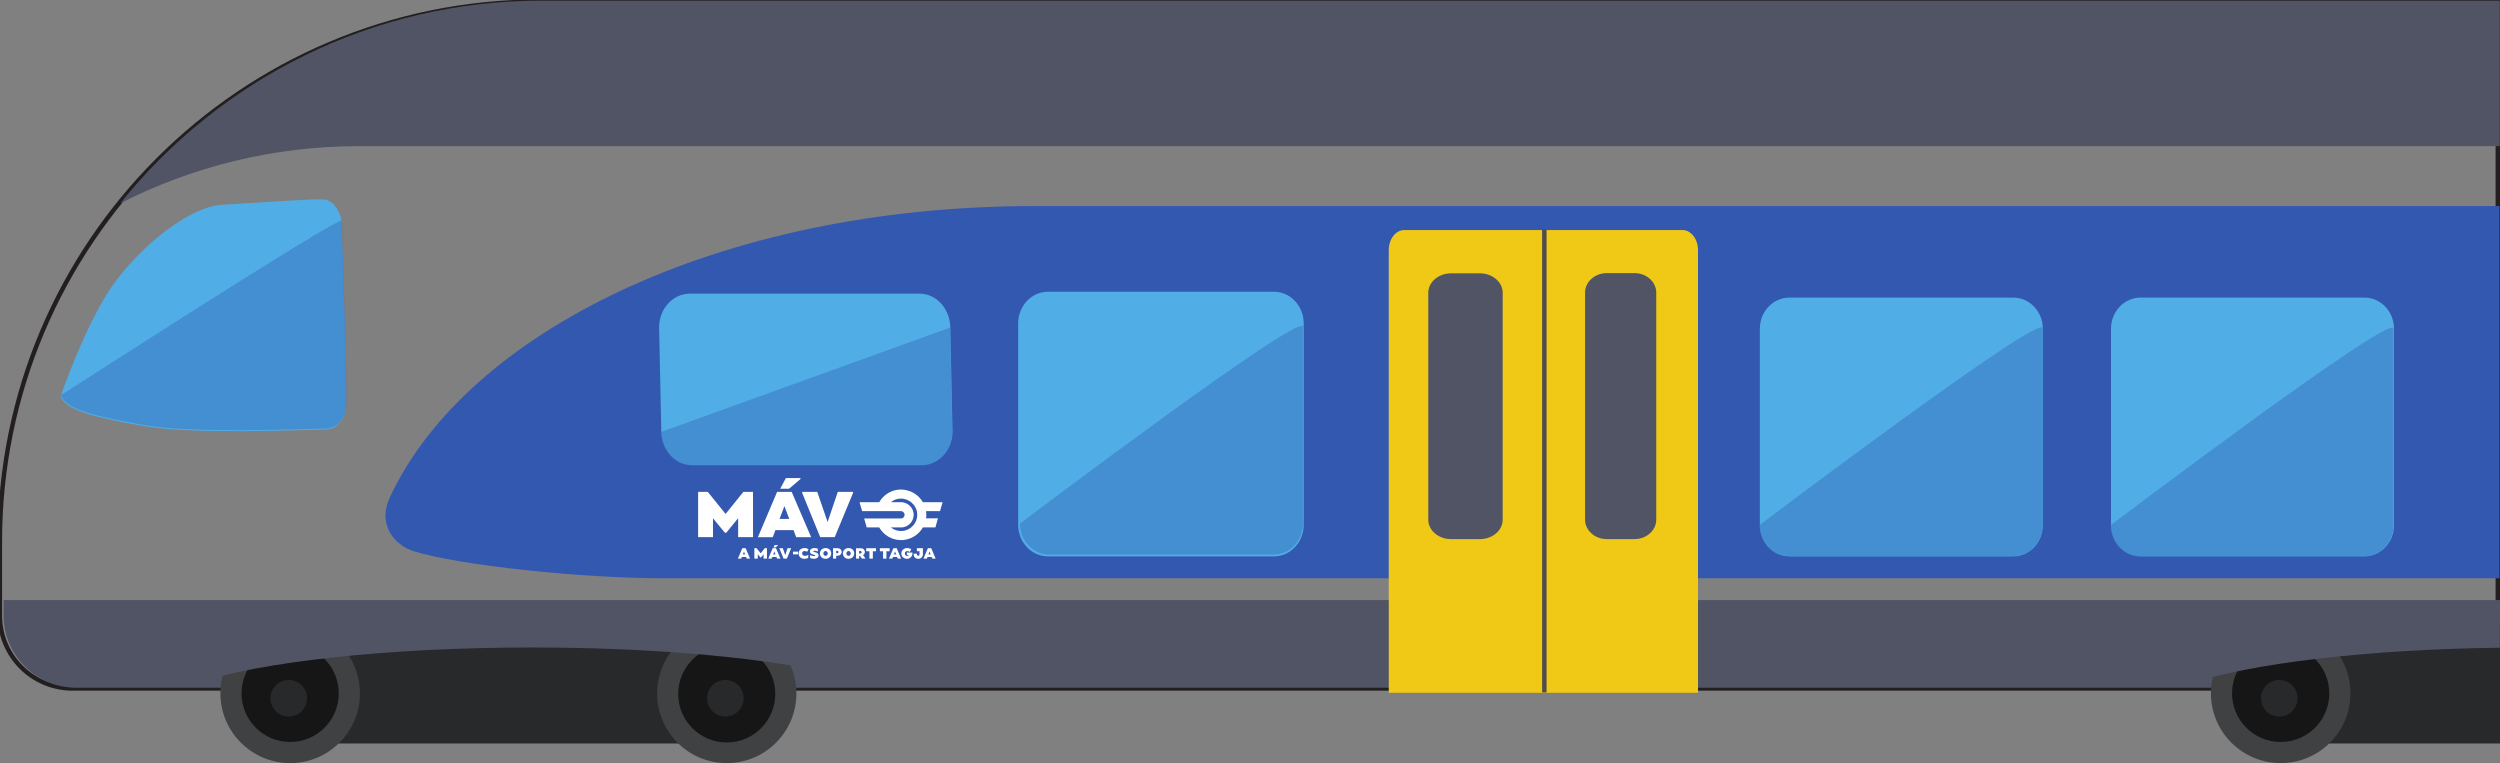 <?xml version="1.0" encoding="UTF-8" standalone="no"?>
<!-- Created with Inkscape (http://www.inkscape.org/) -->

<svg
   width="203.129mm"
   height="62mm"
   viewBox="0 0 203.129 62"
   version="1.1"
   id="svg1"
   sodipodi:docname="vonat1.svg"
   inkscape:version="1.4.2 (ebf0e940d0, 2025-05-08)"
   xmlns:inkscape="http://www.inkscape.org/namespaces/inkscape"
   xmlns:sodipodi="http://sodipodi.sourceforge.net/DTD/sodipodi-0.dtd"
   xmlns="http://www.w3.org/2000/svg"
   xmlns:svg="http://www.w3.org/2000/svg">
  <rect x="0" y="0" width="203.129" height="62" fill="#808080" stroke="none"/>
  <sodipodi:namedview
     id="namedview1"
     pagecolor="#ffffff"
     bordercolor="#000000"
     borderopacity="0.25"
     inkscape:showpageshadow="2"
     inkscape:pageopacity="0.0"
     inkscape:pagecheckerboard="0"
     inkscape:deskcolor="#d1d1d1"
     inkscape:document-units="mm"
     inkscape:zoom="1.1859613"
     inkscape:cx="343.60312"
     inkscape:cy="-82.211791"
     inkscape:window-width="1920"
     inkscape:window-height="1128"
     inkscape:window-x="0"
     inkscape:window-y="0"
     inkscape:window-maximized="1"
     inkscape:current-layer="svg1" />
  <defs
     id="defs1">
    <clipPath
       clipPathUnits="userSpaceOnUse"
       id="clipPath5">
      <path
         d="M 0,595.276 H 841.89 V 0 H 0 Z"
         transform="translate(-676.829,-68.802)"
         id="path5" />
    </clipPath>
    <clipPath
       clipPathUnits="userSpaceOnUse"
       id="clipPath7">
      <path
         d="M 0,595.276 H 841.89 V 0 H 0 Z"
         transform="translate(-191,-192.012)"
         id="path7" />
    </clipPath>
    <clipPath
       clipPathUnits="userSpaceOnUse"
       id="clipPath9">
      <path
         d="M 0,595.276 H 841.89 V 0 H 0 Z"
         transform="translate(-259.886,-93.842)"
         id="path9" />
    </clipPath>
    <clipPath
       clipPathUnits="userSpaceOnUse"
       id="clipPath11">
      <path
         d="M 0,595.276 H 841.89 V 0 H 0 Z"
         transform="translate(-123.19,-135.209)"
         id="path11" />
    </clipPath>
    <clipPath
       clipPathUnits="userSpaceOnUse"
       id="clipPath12">
      <path
         d="m 123.266,175.06 h 64.77 v -47.568 h -64.77 z"
         transform="translate(-123.266,-135.432)"
         id="path12" />
    </clipPath>
    <clipPath
       clipPathUnits="userSpaceOnUse"
       id="clipPath16">
      <path
         d="M 0,595.276 H 841.89 V 0 H 0 Z"
         transform="translate(-110.216,-88.944)"
         id="path16" />
    </clipPath>
    <clipPath
       clipPathUnits="userSpaceOnUse"
       id="clipPath18">
      <path
         d="M 0,595.276 H 841.89 V 0 H 0 Z"
         transform="translate(-515.88,-157.602)"
         id="path18" />
    </clipPath>
    <clipPath
       clipPathUnits="userSpaceOnUse"
       id="clipPath19">
      <path
         d="m 509.194,150.845 h 64.227 V 98.934 h -64.227 z"
         transform="translate(-573.421,-150.625)"
         id="path19" />
    </clipPath>
    <clipPath
       clipPathUnits="userSpaceOnUse"
       id="clipPath23">
      <path
         d="M 0,595.276 H 841.89 V 0 H 0 Z"
         transform="translate(-347.446,-158.932)"
         id="path23" />
    </clipPath>
    <clipPath
       clipPathUnits="userSpaceOnUse"
       id="clipPath24">
      <path
         d="m 341.172,151.172 h 64.226 V 99.261 h -64.226 z"
         transform="translate(-405.398,-150.952)"
         id="path24" />
    </clipPath>
    <clipPath
       clipPathUnits="userSpaceOnUse"
       id="clipPath28">
      <path
         d="M 0,595.276 H 841.89 V 0 H 0 Z"
         transform="translate(-428.402,-172.948)"
         id="path28" />
    </clipPath>
    <clipPath
       clipPathUnits="userSpaceOnUse"
       id="clipPath30">
      <path
         d="M 0,595.276 H 841.89 V 0 H 0 Z"
         transform="translate(-439.025,-163.111)"
         id="path30" />
    </clipPath>
    <clipPath
       clipPathUnits="userSpaceOnUse"
       id="clipPath32">
      <path
         d="M 0,595.276 H 841.89 V 0 H 0 Z"
         transform="translate(-474.401,-163.16)"
         id="path32" />
    </clipPath>
    <clipPath
       clipPathUnits="userSpaceOnUse"
       id="clipPath34">
      <path
         d="M 0,595.276 H 841.89 V 0 H 0 Z"
         transform="translate(-595.657,-157.602)"
         id="path34" />
    </clipPath>
    <clipPath
       clipPathUnits="userSpaceOnUse"
       id="clipPath35">
      <path
         d="m 588.897,150.78 h 64.227 V 98.87 h -64.227 z"
         transform="translate(-653.124,-150.56)"
         id="path35" />
    </clipPath>
    <clipPath
       clipPathUnits="userSpaceOnUse"
       id="clipPath39">
      <path
         d="M 0,595.276 H 841.89 V 0 H 0 Z"
         transform="translate(-266.136,-158.502)"
         id="path39" />
    </clipPath>
    <clipPath
       clipPathUnits="userSpaceOnUse"
       id="clipPath40">
      <path
         d="m 259.635,150.78 h 66.091 v -31.305 h -66.091 z"
         transform="translate(-325.228,-150.78)"
         id="path40" />
    </clipPath>
    <clipPath
       clipPathUnits="userSpaceOnUse"
       id="clipPath44">
      <path
         d="M 0,595.276 H 841.89 V 0 H 0 Z"
         id="path44" />
    </clipPath>
    <clipPath
       clipPathUnits="userSpaceOnUse"
       id="clipPath46">
      <path
         d="M 0,595.276 H 841.89 V 0 H 0 Z"
         transform="translate(-258.681,-67.666)"
         id="path46" />
    </clipPath>
    <clipPath
       clipPathUnits="userSpaceOnUse"
       id="clipPath48">
      <path
         d="M 0,595.276 H 841.89 V 0 H 0 Z"
         transform="translate(-263.468,-67.566)"
         id="path48" />
    </clipPath>
    <clipPath
       clipPathUnits="userSpaceOnUse"
       id="clipPath50">
      <path
         d="M 0,595.276 H 841.89 V 0 H 0 Z"
         transform="translate(-159.474,-67.699)"
         id="path50" />
    </clipPath>
    <clipPath
       clipPathUnits="userSpaceOnUse"
       id="clipPath52">
      <path
         d="M 0,595.276 H 841.89 V 0 H 0 Z"
         transform="translate(-164.268,-67.696)"
         id="path52" />
    </clipPath>
    <clipPath
       clipPathUnits="userSpaceOnUse"
       id="clipPath54">
      <path
         d="M 0,595.276 H 841.89 V 0 H 0 Z"
         transform="translate(-274.18,-70.733)"
         id="path54" />
    </clipPath>
    <clipPath
       clipPathUnits="userSpaceOnUse"
       id="clipPath56">
      <path
         d="M 0,595.276 H 841.89 V 0 H 0 Z"
         transform="translate(-174.999,-70.733)"
         id="path56" />
    </clipPath>
    <clipPath
       clipPathUnits="userSpaceOnUse"
       id="clipPath58">
      <path
         d="M 0,595.276 H 841.89 V 0 H 0 Z"
         transform="translate(-230.305,-78.118)"
         id="path58" />
    </clipPath>
    <clipPath
       clipPathUnits="userSpaceOnUse"
       id="clipPath60">
      <path
         d="M 0,595.276 H 841.89 V 0 H 0 Z"
         id="path60" />
    </clipPath>
    <clipPath
       clipPathUnits="userSpaceOnUse"
       id="clipPath62">
      <path
         d="M 0,595.276 H 841.89 V 0 H 0 Z"
         transform="translate(-611.663,-67.699)"
         id="path62" />
    </clipPath>
    <clipPath
       clipPathUnits="userSpaceOnUse"
       id="clipPath64">
      <path
         d="M 0,595.276 H 841.89 V 0 H 0 Z"
         transform="translate(-616.458,-67.696)"
         id="path64" />
    </clipPath>
    <clipPath
       clipPathUnits="userSpaceOnUse"
       id="clipPath66">
      <path
         d="M 0,595.276 H 841.89 V 0 H 0 Z"
         transform="translate(-627.188,-70.733)"
         id="path66" />
    </clipPath>
    <clipPath
       clipPathUnits="userSpaceOnUse"
       id="clipPath68">
      <path
         d="M 0,595.276 H 841.89 V 0 H 0 Z"
         transform="translate(-677.158,-87.807)"
         id="path68" />
    </clipPath>
    <clipPath
       clipPathUnits="userSpaceOnUse"
       id="clipPath211">
      <path
         d="M 0,595.276 H 841.89 V 0 H 0 Z"
         transform="translate(-460.232,-67.912)"
         id="path211" />
    </clipPath>
    <clipPath
       clipPathUnits="userSpaceOnUse"
       id="clipPath215">
      <path
         d="M 0,595.276 H 841.89 V 0 H 0 Z"
         transform="translate(-280.466,-113.473)"
         id="path215" />
    </clipPath>
    <clipPath
       clipPathUnits="userSpaceOnUse"
       id="clipPath217">
      <path
         d="M 0,595.276 H 841.89 V 0 H 0 Z"
         transform="translate(-287.932,-116.599)"
         id="path217" />
    </clipPath>
    <clipPath
       clipPathUnits="userSpaceOnUse"
       id="clipPath219">
      <path
         d="M 0,595.276 H 841.89 V 0 H 0 Z"
         transform="translate(-303.186,-113.473)"
         id="path219" />
    </clipPath>
    <clipPath
       clipPathUnits="userSpaceOnUse"
       id="clipPath221">
      <path
         d="M 0,595.276 H 841.89 V 0 H 0 Z"
         transform="translate(-323.534,-111.126)"
         id="path221" />
    </clipPath>
    <clipPath
       clipPathUnits="userSpaceOnUse"
       id="clipPath223">
      <path
         d="M 0,595.276 H 841.89 V 0 H 0 Z"
         transform="translate(-278.887,-98.675)"
         id="path223" />
    </clipPath>
    <clipPath
       clipPathUnits="userSpaceOnUse"
       id="clipPath225">
      <path
         d="M 0,595.276 H 841.89 V 0 H 0 Z"
         transform="translate(-283.633,-100.667)"
         id="path225" />
    </clipPath>
    <clipPath
       clipPathUnits="userSpaceOnUse"
       id="clipPath227">
      <path
         d="M 0,595.276 H 841.89 V 0 H 0 Z"
         transform="translate(-285.789,-98.675)"
         id="path227" />
    </clipPath>
    <clipPath
       clipPathUnits="userSpaceOnUse"
       id="clipPath229">
      <path
         d="M 0,595.276 H 841.89 V 0 H 0 Z"
         transform="translate(-289.106,-100.667)"
         id="path229" />
    </clipPath>
    <clipPath
       clipPathUnits="userSpaceOnUse"
       id="clipPath231">
      <path
         d="M 0,595.276 H 841.89 V 0 H 0 Z"
         id="path231" />
    </clipPath>
    <clipPath
       clipPathUnits="userSpaceOnUse"
       id="clipPath233">
      <path
         d="M 0,595.276 H 841.89 V 0 H 0 Z"
         transform="translate(-292.128,-98.263)"
         id="path233" />
    </clipPath>
    <clipPath
       clipPathUnits="userSpaceOnUse"
       id="clipPath235">
      <path
         d="M 0,595.276 H 841.89 V 0 H 0 Z"
         transform="translate(-294.323,-98.265)"
         id="path235" />
    </clipPath>
    <clipPath
       clipPathUnits="userSpaceOnUse"
       id="clipPath237">
      <path
         d="M 0,595.276 H 841.89 V 0 H 0 Z"
         transform="translate(-296.943,-98.263)"
         id="path237" />
    </clipPath>
    <clipPath
       clipPathUnits="userSpaceOnUse"
       id="clipPath239">
      <path
         d="M 0,595.276 H 841.89 V 0 H 0 Z"
         transform="translate(-299.665,-100.67)"
         id="path239" />
    </clipPath>
    <clipPath
       clipPathUnits="userSpaceOnUse"
       id="clipPath241">
      <path
         d="M 0,595.276 H 841.89 V 0 H 0 Z"
         transform="translate(-302.166,-98.263)"
         id="path241" />
    </clipPath>
    <clipPath
       clipPathUnits="userSpaceOnUse"
       id="clipPath243">
      <path
         d="M 0,595.276 H 841.89 V 0 H 0 Z"
         transform="translate(-305.994,-98.379)"
         id="path243" />
    </clipPath>
    <clipPath
       clipPathUnits="userSpaceOnUse"
       id="clipPath245">
      <path
         d="M 0,595.276 H 841.89 V 0 H 0 Z"
         transform="translate(-308.409,-99.972)"
         id="path245" />
    </clipPath>
    <clipPath
       clipPathUnits="userSpaceOnUse"
       id="clipPath247">
      <path
         d="M 0,595.276 H 841.89 V 0 H 0 Z"
         transform="translate(-311.502,-99.972)"
         id="path247" />
    </clipPath>
    <clipPath
       clipPathUnits="userSpaceOnUse"
       id="clipPath249">
      <path
         d="M 0,595.276 H 841.89 V 0 H 0 Z"
         transform="translate(-313.204,-98.675)"
         id="path249" />
    </clipPath>
    <clipPath
       clipPathUnits="userSpaceOnUse"
       id="clipPath251">
      <path
         d="M 0,595.276 H 841.89 V 0 H 0 Z"
         transform="translate(-316.69,-99.686)"
         id="path251" />
    </clipPath>
    <clipPath
       clipPathUnits="userSpaceOnUse"
       id="clipPath253">
      <path
         d="M 0,595.276 H 841.89 V 0 H 0 Z"
         transform="translate(-319.058,-100.667)"
         id="path253" />
    </clipPath>
    <clipPath
       clipPathUnits="userSpaceOnUse"
       id="clipPath255">
      <path
         d="M 0,595.276 H 841.89 V 0 H 0 Z"
         transform="translate(-321.041,-98.675)"
         id="path255" />
    </clipPath>
    <clipPath
       clipPathUnits="userSpaceOnUse"
       id="clipPath1">
      <path
         d="M -653.124,444.716 H 188.766 V -150.56 h -841.89 z"
         id="path1"
         style="stroke-width:1" />
    </clipPath>
    <clipPath
       clipPathUnits="userSpaceOnUse"
       id="clipPath2">
      <path
         d="M -325.228,444.496 H 516.662 V -150.78 h -841.89 z"
         id="path2"
         style="stroke-width:1" />
    </clipPath>
    <clipPath
       clipPathUnits="userSpaceOnUse"
       id="clipPath3">
      <path
         d="M -573.421,444.651 H 268.469 V -150.625 h -841.89 z"
         id="path3"
         style="stroke-width:1" />
    </clipPath>
    <clipPath
       clipPathUnits="userSpaceOnUse"
       id="clipPath4">
      <path
         d="M -405.398,444.324 H 436.492 V -150.952 h -841.89 z"
         id="path14"
         style="stroke-width:1" />
    </clipPath>
  </defs>
  <path
     id="path4"
     d="m 0,0 h -550.41 c -9.123,0 -16.519,7.396 -16.519,16.519 v 16.786 c 0,67.71 54.89,122.601 122.6,122.601 H 0 Z"
     style="fill:none;stroke:#231f20;stroke-width:1;stroke-linecap:butt;stroke-linejoin:miter;stroke-miterlimit:10;stroke-dasharray:none;stroke-opacity:1"
     transform="matrix(0.358,0,0,-0.358,202.95,55.941)"
     clip-path="url(#clipPath5)" />
  <path
     id="path6"
     d="M 0,0 H 485.829 V 33.02 H 41.501 C 2.782,33.02 -31.739,15.066 -54.207,-12.965 -37.935,-4.676 -19.514,0 0,0"
     style="fill:#505465;fill-opacity:1;fill-rule:nonzero;stroke:none"
     transform="matrix(0.358,0,0,-0.358,29.185,11.873)"
     clip-path="url(#clipPath7)" />
  <path
     id="path8"
     d="M 0,0 H 416.925 V 84.473 H 84.34 C 12.48,84.473 -44.612,55.547 -61.854,18.375 -64.961,11.681 -60.17,7.302 -56.57,6.173 -46.103,2.889 -18.077,0 0,0"
     style="fill:#3358b0;fill-opacity:1;fill-rule:nonzero;stroke:none"
     transform="matrix(0.358,0,0,-0.358,53.824,46.985)"
     clip-path="url(#clipPath9)" />
  <path
     id="path10"
     d="m 0,0 c 0,0 5.908,17.394 12.541,26.192 6.632,8.797 17.05,16.814 23.911,17.222 6.862,0.408 20.905,1.454 23.366,1.226 2.46,-0.229 3.861,-3.579 3.901,-5.05 0.04,-1.471 1.439,-40.834 0.947,-42.763 -0.493,-1.928 -1.518,-4.388 -4.899,-4.405 -3.38,-0.018 -29.475,-1.171 -40.49,0.739 C 8.261,-4.93 1.017,-3.286 0,0"
     style="fill:#50ade5;fill-opacity:1;fill-rule:nonzero;stroke:none"
     transform="matrix(0.358,0,0,-0.358,4.932,32.19)"
     clip-path="url(#clipPath11)" />
  <path
     d="m 0,0 c 0,0 63.679,41.061 63.719,39.59 0.04,-1.471 1.439,-40.834 0.947,-42.763 -0.493,-1.928 -1.518,-4.388 -4.899,-4.405 -3.38,-0.018 -29.475,-1.171 -40.49,0.739 C 8.261,-4.93 1.017,-3.286 0,0"
     style="opacity:0.5;fill:#3871c1;fill-opacity:1;fill-rule:nonzero;stroke:none"
     transform="matrix(0.358,0,0,-0.358,4.959,32.11)"
     clip-path="url(#clipPath12)"
     id="path13" />
  <path
     id="path15"
     d="m 0,0 v -3.433 c 0,-9.124 7.396,-16.52 16.519,-16.52 h 550.41 V 0 Z"
     style="fill:#505465;fill-opacity:1;fill-rule:nonzero;stroke:none"
     transform="matrix(0.358,0,0,-0.357,0.292,48.757)"
     clip-path="url(#clipPath16)" />
  <path
     id="path17"
     d="m 0,0 h 50.856 c 3.677,0 6.685,-3.172 6.685,-7.042 v -44.649 c 0,-3.873 -3.009,-7.041 -6.685,-7.041 H 0 c -3.676,0 -6.685,3.167 -6.685,7.041 V -7.042 C -6.685,-3.168 -3.677,0 0,0"
     style="fill:#50ade5;fill-opacity:1;fill-rule:evenodd;stroke:none"
     transform="matrix(0.358,0,0,-0.358,145.384,24.18)"
     clip-path="url(#clipPath18)" />
  <path
     d="m 0,0 v -44.649 c 0,-3.872 -3.009,-7.042 -6.685,-7.042 h -50.856 c -3.677,0 -6.685,3.167 -6.685,7.042 C -64.226,-44.649 0,3.871 0,0"
     style="opacity:0.5;fill:#3871c1;fill-opacity:1;fill-rule:evenodd;stroke:none"
     transform="matrix(0.358,0,0,-0.358,165.964,26.676)"
     clip-path="url(#clipPath3)"
     id="path20" />
  <path
     id="path22"
     d="m 0,0 h 51.322 c 3.711,0 6.746,-3.228 6.746,-7.169 v -21.275 -24.449 c 0,-3.942 -3.038,-7.169 -6.746,-7.169 H 0 c -3.709,0 -6.746,3.225 -6.746,7.169 V -7.169 C -6.746,-3.225 -3.71,0 0,0"
     style="fill:#50ade5;fill-opacity:1;fill-rule:evenodd;stroke:none"
     transform="matrix(0.358,0,0,-0.358,85.141,23.705)"
     clip-path="url(#clipPath23)" />
  <path
     d="m 0,0 v -44.649 c 0,-3.872 -3.009,-7.042 -6.685,-7.042 h -50.856 c -3.677,0 -6.685,3.167 -6.685,7.042 C -64.226,-44.649 0,3.871 0,0"
     style="opacity:0.5;fill:#3871c1;fill-opacity:1;fill-rule:evenodd;stroke:none"
     transform="matrix(0.358,0,0,-0.358,105.868,26.559)"
     clip-path="url(#clipPath4)"
     id="path25" />
  <path
     id="path27"
     d="m 0,0 h 63.164 c 1.931,0 3.51,-2.043 3.51,-4.543 V -105.028 H -3.51 V -4.543 C -3.51,-2.043 -1.931,0 0,0"
     style="fill:#f0c816;fill-opacity:1;fill-rule:evenodd;stroke:none"
     transform="matrix(0.358,0,0,-0.358,114.096,18.692)"
     clip-path="url(#clipPath28)" />
  <path
     id="path29"
     d="m 0,0 h 6.575 c 2.836,0 5.155,-1.981 5.155,-4.401 v -51.518 c 0,-2.42 -2.32,-4.4 -5.155,-4.4 H 0 c -2.836,0 -5.155,1.98 -5.155,4.4 V -4.401 C -5.155,-1.98 -2.836,0 0,0"
     style="fill:#505465;fill-opacity:1;fill-rule:evenodd;stroke:none"
     transform="matrix(0.358,0,0,-0.358,117.896,22.21)"
     clip-path="url(#clipPath30)" />
  <path
     id="path31"
     d="m 0,0 h 6.327 c 2.703,0 4.914,-1.989 4.914,-4.417 v -51.535 c 0,-2.43 -2.212,-4.416 -4.914,-4.416 H 0 c -2.703,0 -4.914,1.986 -4.914,4.416 V -4.417 C -4.914,-1.988 -2.703,0 0,0"
     style="fill:#505465;fill-opacity:1;fill-rule:evenodd;stroke:none"
     transform="matrix(0.358,0,0,-0.358,130.548,22.192)"
     clip-path="url(#clipPath32)" />
  <path
     id="path33"
     d="m 0,0 h 50.856 c 3.677,0 6.685,-3.172 6.685,-7.042 v -44.649 c 0,-3.873 -3.009,-7.041 -6.685,-7.041 H 0 c -3.676,0 -6.685,3.167 -6.685,7.041 V -7.042 C -6.685,-3.168 -3.677,0 0,0"
     style="fill:#50ade5;fill-opacity:1;fill-rule:evenodd;stroke:none"
     transform="matrix(0.358,0,0,-0.358,173.917,24.18)"
     clip-path="url(#clipPath34)" />
  <path
     d="m 0,0 v -44.649 c 0,-3.872 -3.009,-7.042 -6.685,-7.042 h -50.856 c -3.677,0 -6.685,3.167 -6.685,7.042 C -64.226,-44.649 0,3.871 0,0"
     style="opacity:0.5;fill:#3871c1;fill-opacity:1;fill-rule:evenodd;stroke:none"
     transform="matrix(0.358,0,0,-0.358,194.471,26.699)"
     clip-path="url(#clipPath1)"
     id="path36" />
  <path
     id="path38"
     d="m 0,0 h 52.092 c 3.85,0 6.911,-3.433 7,-7.624 l 0.498,-23.681 c 0,-4.194 -3.152,-7.624 -7,-7.624 H 0.497 c -3.848,0 -6.911,3.43 -6.998,7.624 L -6.999,-7.624 C -6.999,-3.43 -3.85,0 0,0"
     style="fill:#50ade5;fill-opacity:1;fill-rule:evenodd;stroke:none"
     transform="matrix(0.358,0,0,-0.358,56.059,23.858)"
     clip-path="url(#clipPath39)" />
  <path
     d="m 0,0 0.498,-23.682 c 0,-4.193 -3.152,-7.623 -6.999,-7.623 h -52.093 c -3.848,0 -6.911,3.43 -6.999,7.623"
     style="opacity:0.5;fill:#3871c1;fill-opacity:1;fill-rule:evenodd;stroke:none"
     transform="matrix(0.358,0,0,-0.358,77.194,26.62)"
     clip-path="url(#clipPath2)"
     id="path41" />
  <path
     id="path43"
     d="M 164.625,56.256 H 279.624 V 83.551 H 164.625 Z"
     style="fill:#28292b;fill-opacity:1;fill-rule:evenodd;stroke:none"
     transform="matrix(0.358,0,0,-0.358,-39.129,80.549)"
     clip-path="url(#clipPath44)" />
  <path
     id="path45"
     d="m 0,0 c 0,-8.726 7.076,-15.804 15.804,-15.804 8.726,0 15.803,7.078 15.803,15.804 0,8.726 -7.077,15.802 -15.803,15.802 C 7.076,15.802 0,8.726 0,0"
     style="fill:#404143;fill-opacity:1;fill-rule:evenodd;stroke:none"
     transform="matrix(0.358,0,0,-0.358,53.393,56.347)"
     clip-path="url(#clipPath46)" />
  <path
     id="path47"
     d="m 0,0 c 0,-6.083 4.933,-11.017 11.016,-11.017 6.083,0 11.016,4.934 11.016,11.017 0,6.083 -4.933,11.015 -11.016,11.015 C 4.933,11.015 0,6.083 0,0"
     style="fill:#161616;fill-opacity:1;fill-rule:evenodd;stroke:none"
     transform="matrix(0.358,0,0,-0.358,55.105,56.383)"
     clip-path="url(#clipPath48)" />
  <path
     id="path49"
     d="m 0,0 c 0,-8.741 7.089,-15.83 15.831,-15.83 8.741,0 15.831,7.089 15.831,15.83 0,8.743 -7.09,15.831 -15.831,15.831 C 7.089,15.831 0,8.743 0,0"
     style="fill:#404143;fill-opacity:1;fill-rule:evenodd;stroke:none"
     transform="matrix(0.358,0,0,-0.358,17.91,56.336)"
     clip-path="url(#clipPath50)" />
  <path
     id="path51"
     d="m 0,0 c 0,-6.094 4.941,-11.036 11.036,-11.036 6.093,0 11.035,4.942 11.035,11.036 0,6.094 -4.942,11.034 -11.035,11.034 C 4.941,11.034 0,6.094 0,0"
     style="fill:#161616;fill-opacity:1;fill-rule:evenodd;stroke:none"
     transform="matrix(0.358,0,0,-0.358,19.624,56.337)"
     clip-path="url(#clipPath52)" />
  <path
     id="path53"
     d="m 0,0 c 2.292,0 4.15,-1.858 4.15,-4.149 0,-2.292 -1.858,-4.15 -4.15,-4.15 -2.292,0 -4.15,1.858 -4.15,4.15 C -4.15,-1.858 -2.292,0 0,0"
     style="fill:#28292b;fill-opacity:1;fill-rule:evenodd;stroke:none"
     transform="matrix(0.358,0,0,-0.358,58.936,55.25)"
     clip-path="url(#clipPath54)" />
  <path
     id="path55"
     d="m 0,0 c 2.292,0 4.15,-1.858 4.15,-4.149 0,-2.292 -1.858,-4.15 -4.15,-4.15 -2.292,0 -4.15,1.858 -4.15,4.15 C -4.15,-1.858 -2.292,0 0,0"
     style="fill:#28292b;fill-opacity:1;fill-rule:evenodd;stroke:none"
     transform="matrix(0.358,0,0,-0.358,23.462,55.25)"
     clip-path="url(#clipPath56)" />
  <path
     id="path57"
     d="M 0,0 C 26.099,0 49.489,-2.052 65.401,-5.296 V 9.689 H -76.705 V -8.215 C -62.13,-3.329 -33.256,0 0,0"
     style="fill:#505465;fill-opacity:1;fill-rule:evenodd;stroke:none"
     transform="matrix(0.358,0,0,-0.358,43.243,52.609)"
     clip-path="url(#clipPath58)" />
  <path
     id="path59"
     d="m 616.814,56.256 h 60.428 v 27.295 h -60.428 z"
     style="fill:#28292b;fill-opacity:1;fill-rule:evenodd;stroke:none"
     transform="matrix(0.358,0,0,-0.358,-39.129,80.549)"
     clip-path="url(#clipPath60)" />
  <path
     id="path61"
     d="m 0,0 c 0,-8.741 7.089,-15.83 15.831,-15.83 8.741,0 15.831,7.089 15.831,15.83 0,8.743 -7.09,15.831 -15.831,15.831 C 7.089,15.831 0,8.743 0,0"
     style="fill:#404143;fill-opacity:1;fill-rule:evenodd;stroke:none"
     transform="matrix(0.358,0,0,-0.358,179.642,56.336)"
     clip-path="url(#clipPath62)" />
  <path
     id="path63"
     d="m 0,0 c 0,-6.094 4.941,-11.036 11.036,-11.036 6.093,0 11.035,4.942 11.035,11.036 0,6.094 -4.942,11.034 -11.035,11.034 C 4.941,11.034 0,6.094 0,0"
     style="fill:#161616;fill-opacity:1;fill-rule:evenodd;stroke:none"
     transform="matrix(0.358,0,0,-0.358,181.357,56.337)"
     clip-path="url(#clipPath64)" />
  <path
     id="path65"
     d="m 0,0 c 2.292,0 4.15,-1.858 4.15,-4.149 0,-2.292 -1.858,-4.15 -4.15,-4.15 -2.292,0 -4.15,1.858 -4.15,4.15 C -4.15,-1.858 -2.292,0 0,0"
     style="fill:#28292b;fill-opacity:1;fill-rule:evenodd;stroke:none"
     transform="matrix(0.358,0,0,-0.358,185.195,55.25)"
     clip-path="url(#clipPath66)" />
  <path
     id="path67"
     d="m 0,0 h -70.368 v -17.904 c 13.64,4.573 39.807,7.781 70.368,8.174 z"
     style="fill:#505465;fill-opacity:1;fill-rule:evenodd;stroke:none"
     transform="matrix(0.358,0,0,-0.358,203.117,49.144)"
     clip-path="url(#clipPath68)" />
  <path
     id="path210"
     d="M 0,0 V 105.095"
     style="fill:none;stroke:#4f4c4d;stroke-width:1;stroke-linecap:butt;stroke-linejoin:miter;stroke-miterlimit:10;stroke-dasharray:none;stroke-opacity:1"
     transform="matrix(0.358,0,0,-0.358,125.48,56.259)"
     clip-path="url(#clipPath211)" />
  <path
     id="path214"
     d="m 0,0 v -10.283 h -3.377 v 4.303 l -2.682,-3.292 h -0.337 l -2.689,3.277 v -4.288 h -3.378 V 0 h 2.188 L -6.224,-5.012 -2.187,0 Z"
     style="fill:#ffffff;fill-opacity:1;fill-rule:nonzero;stroke:none"
     transform="matrix(0.358,0,0,-0.358,61.184,39.964)"
     clip-path="url(#clipPath215)" />
  <path
     id="path216"
     d="m 0,0 -1.291,-2.41 h 2.015 l 2.582,2.188 V 0 Z m -1.993,-3.126 -4.36,-10.283 h 3.377 l 0.602,1.599 h 4.109 l 0.603,-1.599 H 5.729 L 1.313,-3.126 Z m 1.656,-3.234 1.104,-2.904 h -2.201 z"
     style="fill:#ffffff;fill-opacity:1;fill-rule:nonzero;stroke:none"
     transform="matrix(0.358,0,0,-0.358,63.855,38.846)"
     clip-path="url(#clipPath217)" />
  <path
     id="path218"
     d="M 0,0 V -0.251 L -4.159,-10.283 H -7.45 l -4.095,10.046 V 0 h 3.421 L -5.772,-6.848 -3.456,0 Z"
     style="fill:#ffffff;fill-opacity:1;fill-rule:nonzero;stroke:none"
     transform="matrix(0.358,0,0,-0.358,69.311,39.964)"
     clip-path="url(#clipPath219)" />
  <path
     id="path220"
     d="m 0,0 h -4.471 c -0.898,1.517 -2.455,2.595 -4.271,2.815 -0.22,0.04 -0.459,0.059 -0.699,0.059 -2.116,0 -3.952,-1.157 -4.949,-2.874 h -4.472 l 0.599,-2.036 h 8.822 c 0.3,0 0.578,-0.179 0.698,-0.439 0.08,-0.12 0.12,-0.26 0.12,-0.379 0,-0.159 -0.04,-0.299 -0.12,-0.419 -0.12,-0.26 -0.398,-0.42 -0.698,-0.42 h -8.363 l 0.579,-2.034 h 2.835 c 0.997,-1.718 2.833,-2.876 4.949,-2.876 0.239,0 0.479,0 0.698,0.041 1.817,0.22 3.374,1.298 4.272,2.835 h 2.834 l 0.579,2.055 h -2.695 c 0.04,0.259 0.06,0.538 0.06,0.818 0,0.28 -0.02,0.539 -0.06,0.818 h 3.154 z m -8.742,-6.486 c -0.22,-0.04 -0.459,-0.06 -0.699,-0.06 -0.858,0 -1.676,0.299 -2.296,0.819 h 2.296 c 0.24,0 0.479,0.019 0.699,0.079 1.256,0.32 2.176,1.457 2.176,2.794 0,1.317 -0.92,2.435 -2.176,2.754 -0.22,0.06 -0.459,0.1 -0.699,0.1 h -2.296 c 0.62,0.52 1.438,0.818 2.296,0.818 0.24,0 0.479,-0.04 0.699,-0.079 1.696,-0.34 2.993,-1.837 2.993,-3.593 0,-1.796 -1.297,-3.294 -2.993,-3.632"
     style="fill:#ffffff;fill-opacity:1;fill-rule:nonzero;stroke:none"
     transform="matrix(0.358,0,0,-0.358,76.588,40.803)"
     clip-path="url(#clipPath221)" />
  <path
     id="path222"
     d="m 0,0 h -0.943 l -0.138,-0.367 h -0.775 l 1.001,2.359 h 0.758 L 0.916,-0.367 H 0.138 Z M -0.222,0.584 -0.475,1.25 -0.727,0.584 Z"
     style="fill:#ffffff;fill-opacity:1;fill-rule:nonzero;stroke:none"
     transform="matrix(0.358,0,0,-0.358,60.62,45.257)"
     clip-path="url(#clipPath223)" />
  <path
     id="path224"
     d="m 0,0 v -2.359 h -0.775 v 0.987 L -1.39,-2.127 h -0.078 l -0.616,0.752 V -2.359 H -2.859 V 0 h 0.501 l 0.93,-1.15 0.926,1.15 z"
     style="fill:#ffffff;fill-opacity:1;fill-rule:nonzero;stroke:none"
     transform="matrix(0.358,0,0,-0.358,62.317,44.544)"
     clip-path="url(#clipPath225)" />
  <path
     id="path226"
     d="m 0,0 h -0.943 l -0.138,-0.367 h -0.774 l 1,2.359 h 0.758 L 0.916,-0.367 H 0.138 Z M -0.222,0.584 -0.475,1.25 -0.727,0.584 Z m -0.01,1.573 h -0.462 l 0.296,0.552 H 0.36 v -0.05 z"
     style="fill:#ffffff;fill-opacity:1;fill-rule:nonzero;stroke:none"
     transform="matrix(0.358,0,0,-0.358,63.088,45.257)"
     clip-path="url(#clipPath227)" />
  <path
     id="path228"
     d="m 0,0 v -0.058 l -0.954,-2.301 h -0.755 l -0.94,2.305 V 0 h 0.785 L -1.324,-1.571 -0.793,0 Z"
     style="fill:#ffffff;fill-opacity:1;fill-rule:nonzero;stroke:none"
     transform="matrix(0.358,0,0,-0.358,64.275,44.544)"
     clip-path="url(#clipPath229)" />
  <path
     id="path230"
     d="m 289.278,99.793 h 1.147 v -0.617 h -1.147 z"
     style="fill:#ffffff;fill-opacity:1;fill-rule:nonzero;stroke:none"
     transform="matrix(0.358,0,0,-0.358,-39.129,80.549)"
     clip-path="url(#clipPath231)" />
  <path
     id="path232"
     d="m 0,0 c -0.38,0 -0.693,0.112 -0.938,0.337 -0.245,0.225 -0.366,0.518 -0.366,0.879 0,0.363 0.124,0.659 0.374,0.886 0.251,0.228 0.565,0.341 0.945,0.341 0.184,0 0.36,-0.026 0.528,-0.081 C 0.711,2.308 0.851,2.232 0.961,2.135 L 0.617,1.606 0.596,1.602 C 0.528,1.652 0.446,1.691 0.349,1.722 0.252,1.754 0.158,1.769 0.067,1.769 c -0.164,0 -0.302,-0.05 -0.412,-0.15 -0.111,-0.101 -0.167,-0.23 -0.167,-0.39 0,-0.166 0.065,-0.301 0.193,-0.405 0.128,-0.103 0.288,-0.156 0.479,-0.156 0.121,0 0.246,0.021 0.375,0.064 0.128,0.043 0.23,0.099 0.307,0.168 H 0.893 V 0.253 C 0.814,0.179 0.691,0.118 0.523,0.072 0.355,0.026 0.183,0.003 0.003,0.003 Z"
     style="fill:#ffffff;fill-opacity:1;fill-rule:nonzero;stroke:none"
     transform="matrix(0.358,0,0,-0.358,65.355,45.404)"
     clip-path="url(#clipPath233)" />
  <path
     id="path234"
     d="M 0,0 C -0.136,0 -0.286,0.015 -0.447,0.046 -0.609,0.077 -0.744,0.115 -0.851,0.16 l -0.09,0.672 0.01,0.007 c 0.122,-0.063 0.27,-0.113 0.442,-0.153 0.173,-0.04 0.328,-0.059 0.463,-0.059 0.191,0 0.286,0.042 0.286,0.128 0,0.058 -0.041,0.099 -0.125,0.122 L -0.428,1.018 C -0.584,1.063 -0.706,1.147 -0.791,1.268 -0.877,1.39 -0.92,1.53 -0.92,1.686 c 0,0.229 0.091,0.412 0.27,0.548 C -0.47,2.371 -0.229,2.44 0.076,2.44 0.222,2.44 0.37,2.425 0.52,2.395 0.669,2.366 0.783,2.33 0.859,2.285 V 1.642 C 0.768,1.698 0.651,1.744 0.507,1.778 0.362,1.813 0.229,1.831 0.109,1.831 c -0.178,0 -0.267,-0.043 -0.267,-0.13 0,-0.069 0.048,-0.117 0.145,-0.145 L 0.495,1.406 C 0.66,1.364 0.788,1.285 0.882,1.17 0.975,1.055 1.022,0.918 1.022,0.76 1.022,0.533 0.928,0.35 0.742,0.211 0.556,0.071 0.309,0.002 0.003,0.002 Z"
     style="fill:#ffffff;fill-opacity:1;fill-rule:nonzero;stroke:none"
     transform="matrix(0.358,0,0,-0.358,66.141,45.403)"
     clip-path="url(#clipPath235)" />
  <path
     id="path236"
     d="M 0,0 C -0.37,0 -0.676,0.115 -0.918,0.345 -1.16,0.576 -1.28,0.867 -1.28,1.221 c 0,0.35 0.123,0.641 0.37,0.873 0.247,0.232 0.551,0.347 0.913,0.347 0.37,0 0.676,-0.115 0.918,-0.344 C 1.163,1.869 1.285,1.578 1.285,1.224 1.285,0.87 1.163,0.579 0.918,0.349 0.673,0.118 0.367,0.003 0,0.003 Z m 0.355,0.828 c 0.091,0.1 0.137,0.232 0.137,0.394 0,0.157 -0.046,0.287 -0.14,0.389 C 0.258,1.713 0.141,1.763 0,1.763 -0.146,1.763 -0.265,1.713 -0.355,1.611 -0.446,1.509 -0.492,1.379 -0.492,1.219 -0.492,1.063 -0.446,0.933 -0.354,0.831 -0.262,0.729 -0.143,0.678 0,0.678 c 0.146,0 0.265,0.049 0.355,0.15"
     style="fill:#ffffff;fill-opacity:1;fill-rule:nonzero;stroke:none"
     transform="matrix(0.358,0,0,-0.358,67.078,45.404)"
     clip-path="url(#clipPath237)" />
  <path
     id="path238"
     d="m 0,0 c 0.276,0 0.502,-0.082 0.676,-0.247 0.175,-0.164 0.262,-0.365 0.262,-0.604 0,-0.231 -0.087,-0.432 -0.264,-0.602 -0.175,-0.169 -0.401,-0.253 -0.676,-0.253 h -0.306 v -0.656 h -0.714 v 2.359 h 1.02 z m 0.133,-1.064 c 0.051,0.047 0.076,0.111 0.076,0.191 0,0.074 -0.025,0.136 -0.076,0.187 -0.051,0.051 -0.117,0.076 -0.197,0.076 h -0.242 v -0.523 h 0.242 c 0.08,-0.002 0.146,0.021 0.197,0.069"
     style="fill:#ffffff;fill-opacity:1;fill-rule:nonzero;stroke:none"
     transform="matrix(0.358,0,0,-0.358,68.051,44.543)"
     clip-path="url(#clipPath239)" />
  <path
     id="path240"
     d="M 0,0 C -0.37,0 -0.676,0.115 -0.918,0.345 -1.16,0.576 -1.28,0.867 -1.28,1.221 c 0,0.35 0.123,0.641 0.37,0.873 0.247,0.232 0.551,0.347 0.913,0.347 0.37,0 0.676,-0.115 0.918,-0.344 C 1.163,1.869 1.285,1.578 1.285,1.224 1.285,0.87 1.163,0.579 0.918,0.349 0.673,0.118 0.367,0.003 0,0.003 Z m 0.355,0.828 c 0.091,0.1 0.137,0.232 0.137,0.394 0,0.157 -0.046,0.287 -0.14,0.389 C 0.258,1.713 0.141,1.763 0,1.763 -0.146,1.763 -0.265,1.713 -0.355,1.611 -0.446,1.509 -0.492,1.379 -0.492,1.219 -0.492,1.063 -0.446,0.933 -0.354,0.831 -0.262,0.729 -0.143,0.678 0,0.678 c 0.146,0 0.265,0.049 0.355,0.15"
     style="fill:#ffffff;fill-opacity:1;fill-rule:nonzero;stroke:none"
     transform="matrix(0.358,0,0,-0.358,68.946,45.404)"
     clip-path="url(#clipPath241)" />
  <path
     id="path242"
     d="M 0,0 -0.033,-0.074 H -0.798 L -1.25,0.559 h -0.168 v -0.633 h -0.714 v 2.359 h 1.071 c 0.276,0 0.502,-0.081 0.676,-0.242 0.174,-0.161 0.262,-0.362 0.262,-0.602 0,-0.143 -0.036,-0.279 -0.109,-0.41 -0.072,-0.13 -0.173,-0.236 -0.301,-0.32 z m -1.421,1.089 h 0.222 c 0.113,-0.002 0.201,0.026 0.26,0.084 0.059,0.058 0.088,0.128 0.088,0.212 0,0.077 -0.029,0.145 -0.088,0.203 -0.059,0.057 -0.145,0.087 -0.257,0.087 h -0.222 z"
     style="fill:#ffffff;fill-opacity:1;fill-rule:nonzero;stroke:none"
     transform="matrix(0.358,0,0,-0.358,70.315,45.363)"
     clip-path="url(#clipPath243)" />
  <path
     id="path244"
     d="M 0,0 H -0.722 V -1.665 H -1.497 V 0 H -2.221 V 0.694 H 0 Z"
     style="fill:#ffffff;fill-opacity:1;fill-rule:nonzero;stroke:none"
     transform="matrix(0.358,0,0,-0.358,71.178,44.792)"
     clip-path="url(#clipPath245)" />
  <path
     id="path246"
     d="M 0,0 H -0.722 V -1.665 H -1.497 V 0 H -2.221 V 0.694 H 0 Z"
     style="fill:#ffffff;fill-opacity:1;fill-rule:nonzero;stroke:none"
     transform="matrix(0.358,0,0,-0.358,72.285,44.792)"
     clip-path="url(#clipPath247)" />
  <path
     id="path248"
     d="m 0,0 h -0.943 l -0.138,-0.367 h -0.774 l 1,2.359 h 0.758 L 0.916,-0.367 H 0.138 Z M -0.222,0.584 -0.475,1.25 -0.727,0.584 Z"
     style="fill:#ffffff;fill-opacity:1;fill-rule:nonzero;stroke:none"
     transform="matrix(0.358,0,0,-0.358,72.893,45.257)"
     clip-path="url(#clipPath249)" />
  <path
     id="path250"
     d="m 0,0 v -0.183 c 0,-0.337 -0.12,-0.628 -0.362,-0.873 -0.242,-0.245 -0.53,-0.367 -0.864,-0.367 -0.373,0 -0.682,0.115 -0.929,0.344 -0.247,0.228 -0.37,0.521 -0.37,0.877 0,0.353 0.126,0.644 0.38,0.875 0.253,0.23 0.569,0.345 0.946,0.345 0.176,0 0.347,-0.025 0.513,-0.074 0.166,-0.049 0.304,-0.115 0.415,-0.199 L -0.594,0.159 -0.614,0.153 c -0.156,0.113 -0.35,0.171 -0.582,0.171 -0.156,0 -0.285,-0.051 -0.385,-0.151 -0.1,-0.101 -0.15,-0.234 -0.15,-0.398 0,-0.162 0.05,-0.293 0.148,-0.394 0.099,-0.1 0.224,-0.151 0.374,-0.151 0.079,0 0.154,0.02 0.225,0.059 0.071,0.04 0.127,0.094 0.168,0.165 h -0.459 v 0.549 z"
     style="fill:#ffffff;fill-opacity:1;fill-rule:nonzero;stroke:none"
     transform="matrix(0.358,0,0,-0.358,74.14,44.895)"
     clip-path="url(#clipPath251)" />
  <path
     id="path252"
     d="m 0,0 v -1.334 c 0,-0.318 -0.099,-0.574 -0.296,-0.772 -0.198,-0.197 -0.446,-0.296 -0.744,-0.296 -0.306,0 -0.556,0.089 -0.752,0.267 -0.195,0.177 -0.292,0.409 -0.292,0.694 v 0.212 h 0.733 v -0.189 c 0,-0.091 0.03,-0.161 0.087,-0.212 0.058,-0.051 0.126,-0.078 0.204,-0.078 0.08,0 0.147,0.025 0.203,0.076 0.056,0.051 0.084,0.122 0.084,0.212 v 0.749 H -1.364 V 0 Z"
     style="fill:#ffffff;fill-opacity:1;fill-rule:nonzero;stroke:none"
     transform="matrix(0.358,0,0,-0.358,74.987,44.544)"
     clip-path="url(#clipPath253)" />
  <path
     id="path254"
     d="m 0,0 h -0.943 l -0.138,-0.367 h -0.774 l 1,2.359 h 0.758 L 0.916,-0.367 H 0.138 Z M -0.222,0.584 -0.475,1.25 -0.727,0.584 Z"
     style="fill:#ffffff;fill-opacity:1;fill-rule:nonzero;stroke:none"
     transform="matrix(0.358,0,0,-0.358,75.697,45.257)"
     clip-path="url(#clipPath255)" />
</svg>
